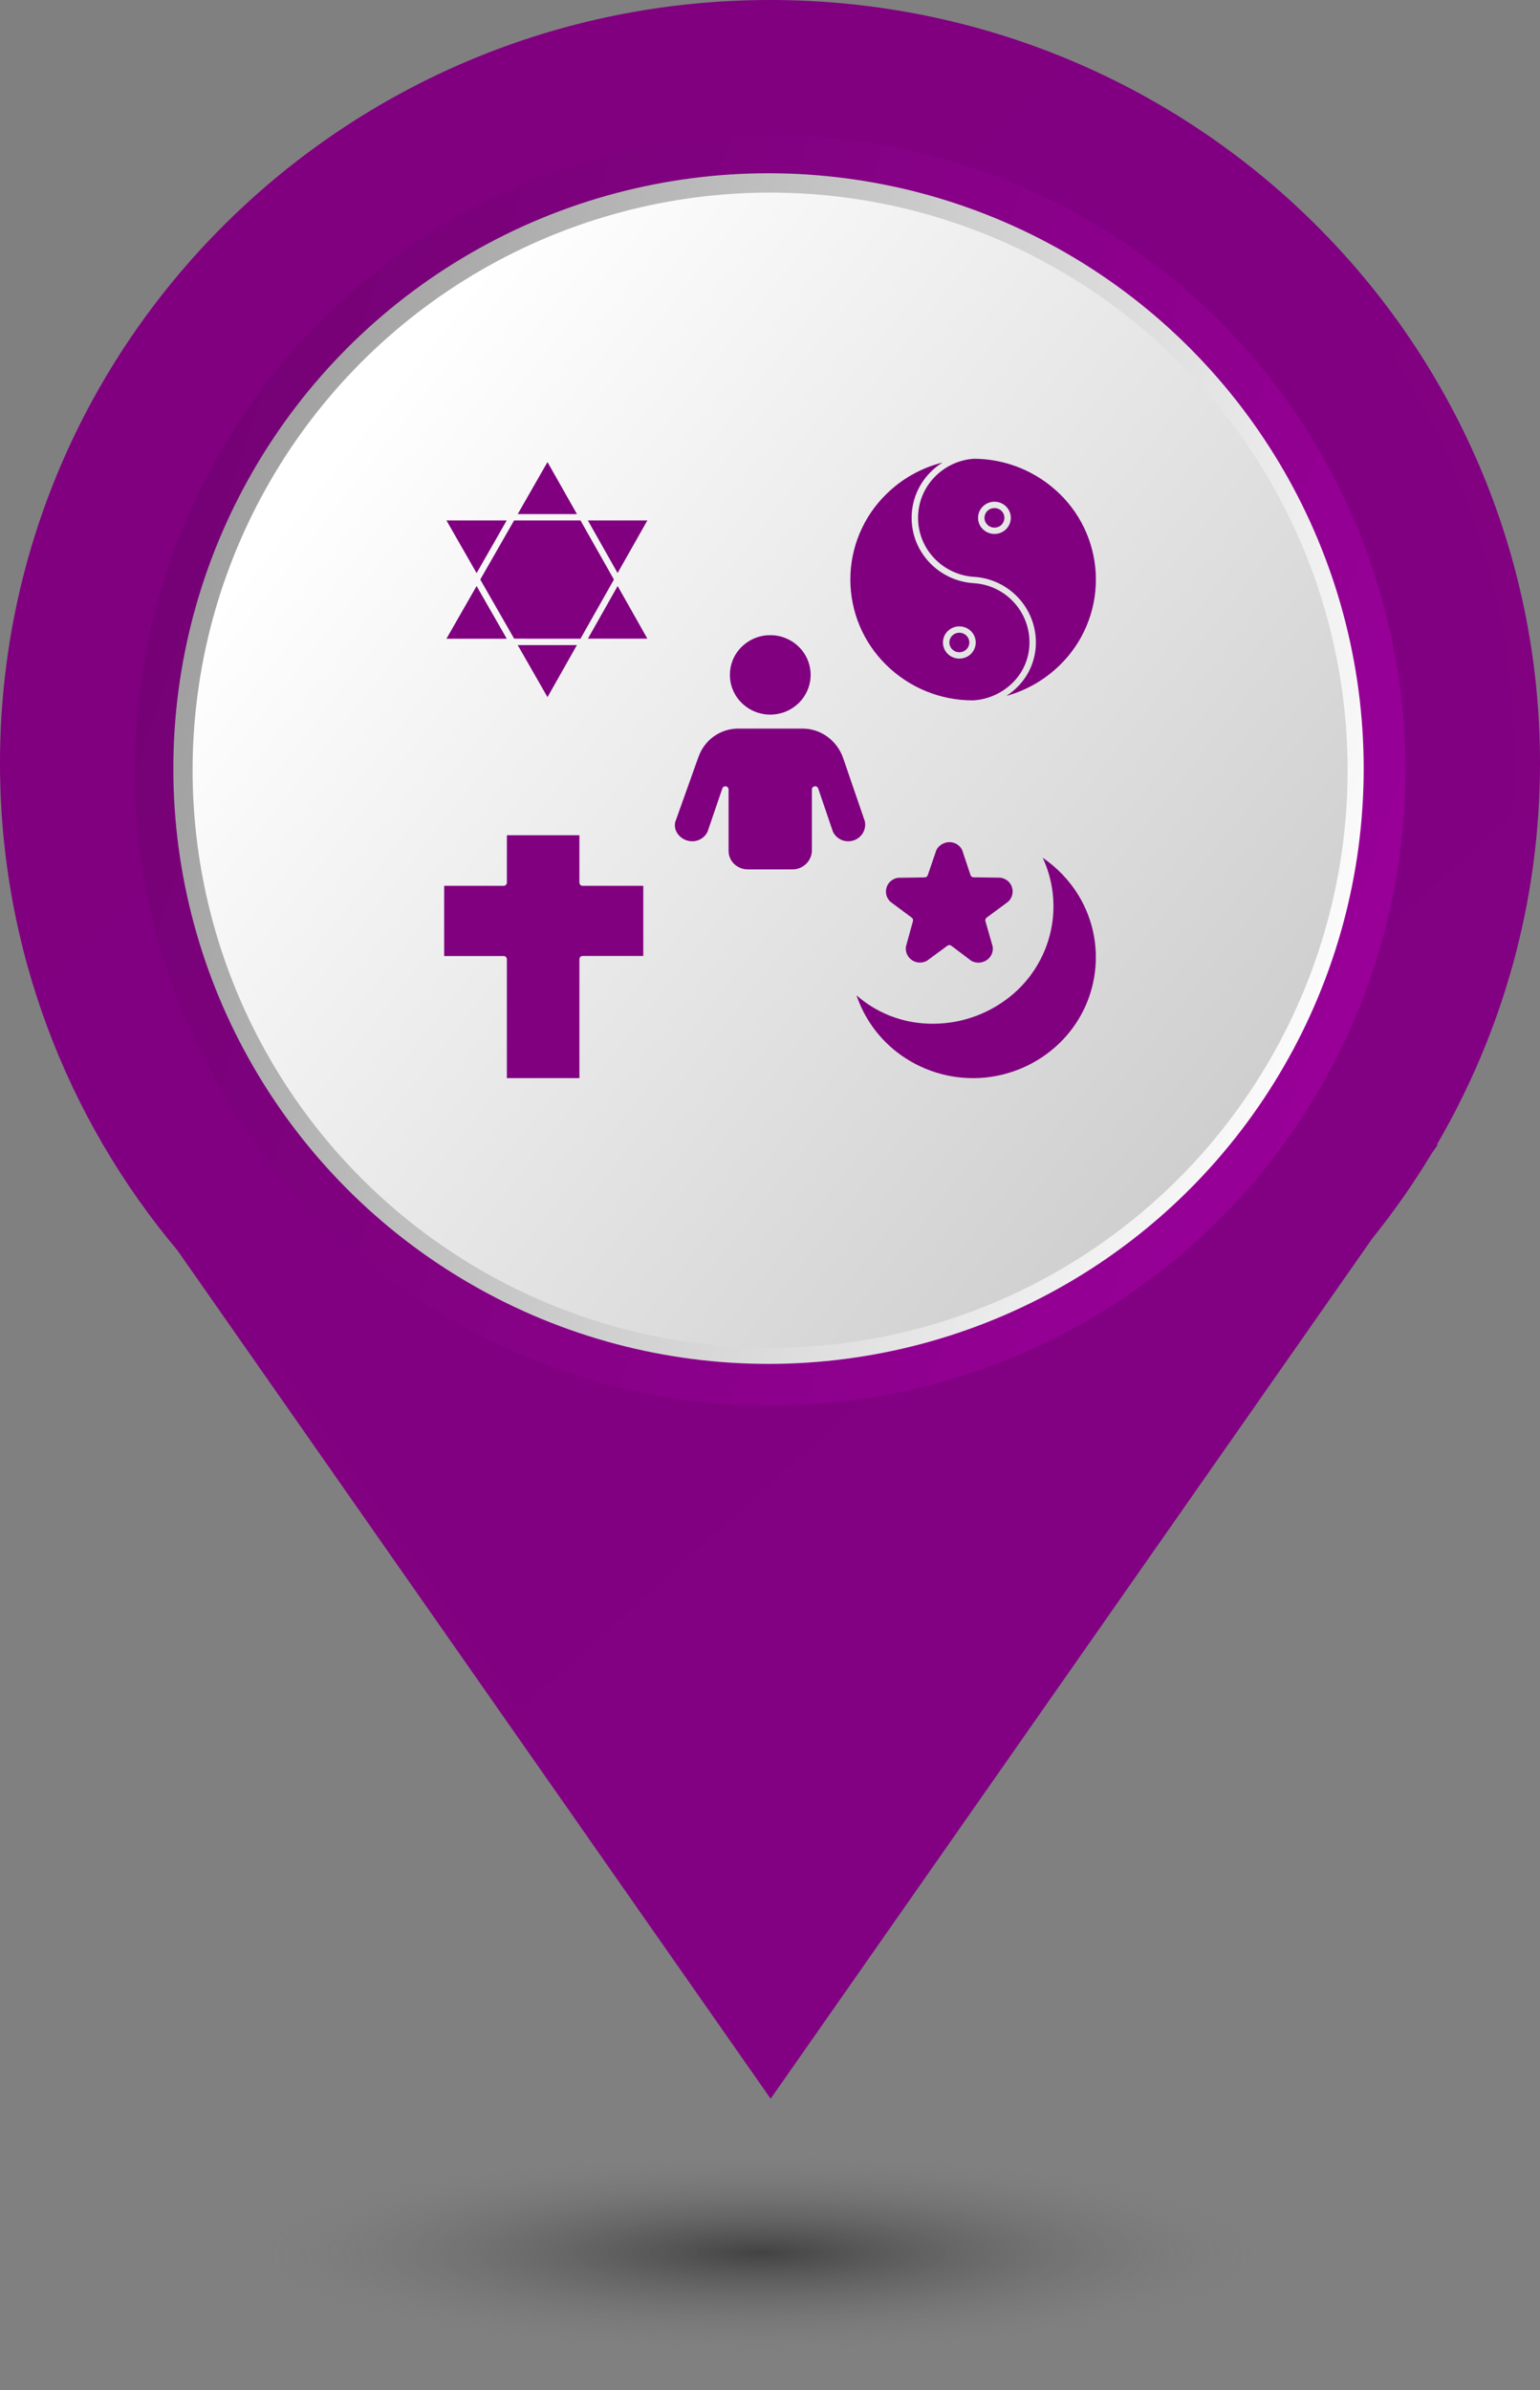 <svg width="29" height="45" viewBox="0 0 29 45" fill="none" xmlns="http://www.w3.org/2000/svg">
<rect x="0" y="0" width="29" height="45" fill="#808080" stroke="none"/>
<path d="M21.478 14.368C21.478 18.334 18.232 21.552 14.228 21.552C10.224 21.552 6.978 18.334 6.978 14.368C6.978 10.401 10.224 7.184 14.228 7.184C18.233 7.184 21.478 10.401 21.478 14.368ZM29 14.368C29 6.433 22.509 0 14.5 0C6.492 0 0 6.433 0 14.368C0 17.857 1.256 21.056 3.344 23.545L14.512 39.513L25.845 23.312C26.252 22.807 26.624 22.275 26.96 21.716L27.075 21.553H27.056C28.29 19.438 29 16.987 29 14.368Z" fill="url(#paint0_linear_140_982)"/>
<path d="M21.221 14.379C21.221 18.248 18.069 21.388 14.18 21.388C10.291 21.388 7.14 18.248 7.14 14.379C7.14 10.509 10.292 7.371 14.18 7.371C18.07 7.371 21.221 10.509 21.221 14.379ZM28.526 14.379C28.526 6.638 22.222 0.362 14.444 0.362C6.668 0.362 0.363 6.638 0.363 14.379C0.363 17.783 1.583 20.904 3.611 23.331L14.457 38.909L25.461 23.104C25.856 22.612 26.218 22.093 26.545 21.547L26.656 21.388H26.638C27.836 19.325 28.526 16.933 28.526 14.379Z" fill="url(#paint1_linear_140_982)"/>
<circle cx="14.502" cy="14.5" r="11.963" fill="url(#paint2_linear_140_982)"/>
<circle cx="14.472" cy="14.47" r="11.208" fill="url(#paint3_linear_140_982)"/>
<circle cx="14.502" cy="14.501" r="10.875" fill="url(#paint4_linear_140_982)"/>
<path fill-rule="evenodd" clip-rule="evenodd" d="M9.749 12.145L10.31 13.125L10.864 12.145H9.749ZM9.543 9.798H8.407L8.975 10.79L9.542 9.798H9.543ZM12.191 9.798H11.07L11.63 10.789L12.191 9.798H12.191ZM10.865 9.679L10.31 8.699L9.749 9.679L10.865 9.679ZM11.07 12.024H12.191L11.631 11.033L11.071 12.024H11.07ZM9.682 12.024L9.044 10.911L9.681 9.798H10.931L11.561 10.911L10.931 12.025L9.682 12.024ZM18.945 9.535C19.002 9.591 19.035 9.669 19.035 9.75C19.035 9.83 19.002 9.907 18.945 9.964C18.825 10.081 18.634 10.082 18.512 9.967L18.509 9.964C18.45 9.908 18.418 9.83 18.418 9.75C18.418 9.669 18.45 9.591 18.509 9.535C18.629 9.416 18.823 9.416 18.945 9.535ZM18.914 9.75C18.914 9.701 18.894 9.653 18.86 9.619C18.785 9.547 18.668 9.547 18.594 9.619C18.559 9.653 18.539 9.701 18.539 9.75C18.539 9.799 18.559 9.845 18.594 9.88L18.597 9.882V9.883C18.671 9.952 18.787 9.951 18.86 9.88C18.894 9.845 18.914 9.799 18.914 9.75ZM18.284 11.882C18.341 11.938 18.374 12.016 18.374 12.096C18.374 12.177 18.341 12.254 18.284 12.311C18.162 12.429 17.968 12.429 17.847 12.311C17.789 12.254 17.757 12.177 17.757 12.096C17.757 12.016 17.789 11.938 17.847 11.882C17.968 11.763 18.162 11.763 18.284 11.882ZM18.253 12.096C18.253 12.047 18.233 12 18.198 11.966C18.124 11.894 18.007 11.894 17.933 11.966C17.898 12 17.878 12.047 17.878 12.096C17.878 12.146 17.898 12.192 17.933 12.226C18.007 12.298 18.124 12.298 18.198 12.226C18.233 12.192 18.253 12.145 18.253 12.096ZM18.342 8.637C18.058 8.655 17.79 8.781 17.594 8.987C17.186 9.413 17.186 10.085 17.594 10.511C17.791 10.719 18.061 10.844 18.346 10.861C18.998 10.902 19.507 11.443 19.507 12.096C19.507 12.407 19.386 12.704 19.168 12.925C19.103 12.992 19.03 13.051 18.952 13.102C19.332 12.997 19.679 12.796 19.96 12.52C20.393 12.097 20.637 11.517 20.637 10.911C20.637 10.306 20.393 9.726 19.96 9.303C19.528 8.879 18.947 8.639 18.342 8.637ZM18.325 13.187V13.186C18.611 13.169 18.88 13.047 19.081 12.843C19.277 12.644 19.386 12.376 19.386 12.096C19.387 11.505 18.928 11.016 18.339 10.98C18.022 10.96 17.724 10.822 17.506 10.593C17.054 10.121 17.054 9.377 17.506 8.906C17.578 8.83 17.659 8.764 17.748 8.708C17.348 8.809 16.983 9.014 16.69 9.303C16.257 9.726 16.013 10.306 16.013 10.911C16.013 11.517 16.257 12.097 16.69 12.52C17.126 12.949 17.713 13.188 18.324 13.186L18.325 13.187ZM10.911 20.298V18.058C10.911 18.042 10.917 18.027 10.929 18.015C10.94 18.004 10.956 17.998 10.971 17.998H12.114V16.677H10.971C10.956 16.677 10.94 16.671 10.929 16.66C10.917 16.649 10.911 16.634 10.911 16.618V15.725H9.545V16.618C9.545 16.634 9.538 16.649 9.527 16.66C9.515 16.671 9.5 16.677 9.484 16.677H8.364V17.999H9.484C9.5 17.999 9.515 18.005 9.527 18.017C9.538 18.028 9.545 18.043 9.545 18.059V20.298L10.911 20.298ZM19.635 16.148C19.833 16.572 19.888 17.049 19.792 17.507C19.68 18.041 19.372 18.515 18.928 18.833C18.479 19.159 17.927 19.312 17.374 19.266C16.913 19.229 16.477 19.044 16.129 18.739C16.271 19.159 16.533 19.528 16.882 19.802C17.328 20.15 17.887 20.326 18.452 20.295C19.018 20.263 19.553 20.028 19.959 19.632C20.32 19.279 20.552 18.815 20.617 18.314C20.683 17.814 20.578 17.306 20.319 16.872C20.146 16.584 19.912 16.337 19.634 16.148L19.635 16.148ZM18.581 17.275C18.56 17.289 18.55 17.316 18.556 17.341L18.693 17.818C18.701 17.867 18.695 17.917 18.676 17.962C18.656 18.009 18.622 18.049 18.58 18.077C18.536 18.105 18.486 18.122 18.433 18.124C18.383 18.126 18.334 18.113 18.29 18.089L17.914 17.805C17.892 17.789 17.862 17.789 17.841 17.805L17.459 18.086C17.371 18.137 17.262 18.134 17.176 18.079L17.174 18.077C17.088 18.02 17.044 17.917 17.061 17.816L17.191 17.345V17.345C17.2 17.32 17.191 17.293 17.171 17.278L16.768 16.978C16.732 16.944 16.706 16.902 16.692 16.854C16.666 16.755 16.699 16.649 16.779 16.584C16.818 16.552 16.866 16.531 16.916 16.526L17.412 16.519L17.412 16.518C17.438 16.519 17.462 16.503 17.471 16.477L17.632 16.006C17.654 15.961 17.689 15.924 17.731 15.898C17.775 15.87 17.826 15.855 17.878 15.855C17.93 15.855 17.98 15.869 18.023 15.896C18.064 15.923 18.098 15.96 18.119 16.004L18.276 16.476H18.276C18.284 16.5 18.307 16.517 18.333 16.517L18.837 16.524V16.524C18.887 16.53 18.935 16.551 18.974 16.582C19.013 16.614 19.042 16.657 19.057 16.705C19.088 16.803 19.059 16.91 18.983 16.978L18.581 17.275ZM15.265 12.706C15.265 12.507 15.184 12.316 15.042 12.177C14.743 11.885 14.266 11.885 13.968 12.177L13.964 12.18C13.823 12.319 13.744 12.51 13.745 12.708C13.745 12.906 13.825 13.096 13.968 13.235C14.266 13.527 14.743 13.527 15.042 13.235C15.184 13.095 15.265 12.905 15.265 12.706ZM13.601 14.848L13.324 15.659V15.659C13.29 15.729 13.233 15.783 13.162 15.813C13.09 15.844 13.01 15.847 12.935 15.823C12.86 15.8 12.795 15.751 12.752 15.685C12.714 15.624 12.7 15.551 12.714 15.48L13.148 14.264H13.149C13.201 14.104 13.303 13.965 13.439 13.866C13.575 13.768 13.738 13.717 13.905 13.717H15.117C15.284 13.718 15.448 13.772 15.583 13.872C15.721 13.973 15.825 14.116 15.88 14.279L16.287 15.465C16.302 15.54 16.288 15.617 16.25 15.682C16.21 15.749 16.147 15.799 16.073 15.823C15.999 15.847 15.919 15.844 15.846 15.813C15.776 15.783 15.719 15.728 15.685 15.659L15.409 14.848L15.408 14.848C15.4 14.818 15.372 14.8 15.342 14.803C15.312 14.807 15.289 14.832 15.289 14.862V16.007C15.289 16.102 15.251 16.193 15.184 16.26L15.181 16.262C15.112 16.331 15.018 16.369 14.921 16.368H14.088C13.991 16.369 13.897 16.333 13.826 16.267C13.758 16.202 13.72 16.112 13.72 16.018V14.863C13.719 14.833 13.697 14.807 13.667 14.804C13.637 14.8 13.608 14.819 13.601 14.849L13.601 14.848ZM8.407 12.025H9.543L8.975 11.033L8.407 12.025Z" fill="#800080"/>
<ellipse cx="14.319" cy="42.413" rx="9.244" ry="1.812" fill="url(#paint5_radial_140_982)" fill-opacity="0.6"/>
<defs>
<linearGradient id="paint0_linear_140_982" x1="-5.10031e-08" y1="7.989" x2="22.099" y2="32.614" gradientUnits="userSpaceOnUse">
<stop stop-color="#800080"/>
<stop offset="1" stop-color="#820182"/>
</linearGradient>
<linearGradient id="paint1_linear_140_982" x1="0.363" y1="8.156" x2="21.932" y2="32.081" gradientUnits="userSpaceOnUse">
<stop stop-color="#800080"/>
<stop offset="1" stop-color="#820082"/>
</linearGradient>
<linearGradient id="paint2_linear_140_982" x1="26.528" y1="19.562" x2="1.185" y2="11.05" gradientUnits="userSpaceOnUse">
<stop stop-color="#9A009A"/>
<stop offset="1" stop-color="#730173"/>
</linearGradient>
<linearGradient id="paint3_linear_140_982" x1="25.739" y1="19.213" x2="1.995" y2="11.238" gradientUnits="userSpaceOnUse">
<stop stop-color="white"/>
<stop offset="1" stop-color="#999999"/>
</linearGradient>
<linearGradient id="paint4_linear_140_982" x1="4.896" y1="10.332" x2="24.109" y2="25.376" gradientUnits="userSpaceOnUse">
<stop stop-color="white"/>
<stop offset="1" stop-color="#C7C7C7"/>
</linearGradient>
<radialGradient id="paint5_radial_140_982" cx="0" cy="0" r="1" gradientUnits="userSpaceOnUse" gradientTransform="translate(14.319 42.413) scale(9.244 1.812)">
<stop stop-opacity="0.8"/>
<stop offset="1" stop-color="#666666" stop-opacity="0"/>
</radialGradient>
</defs>
</svg>
